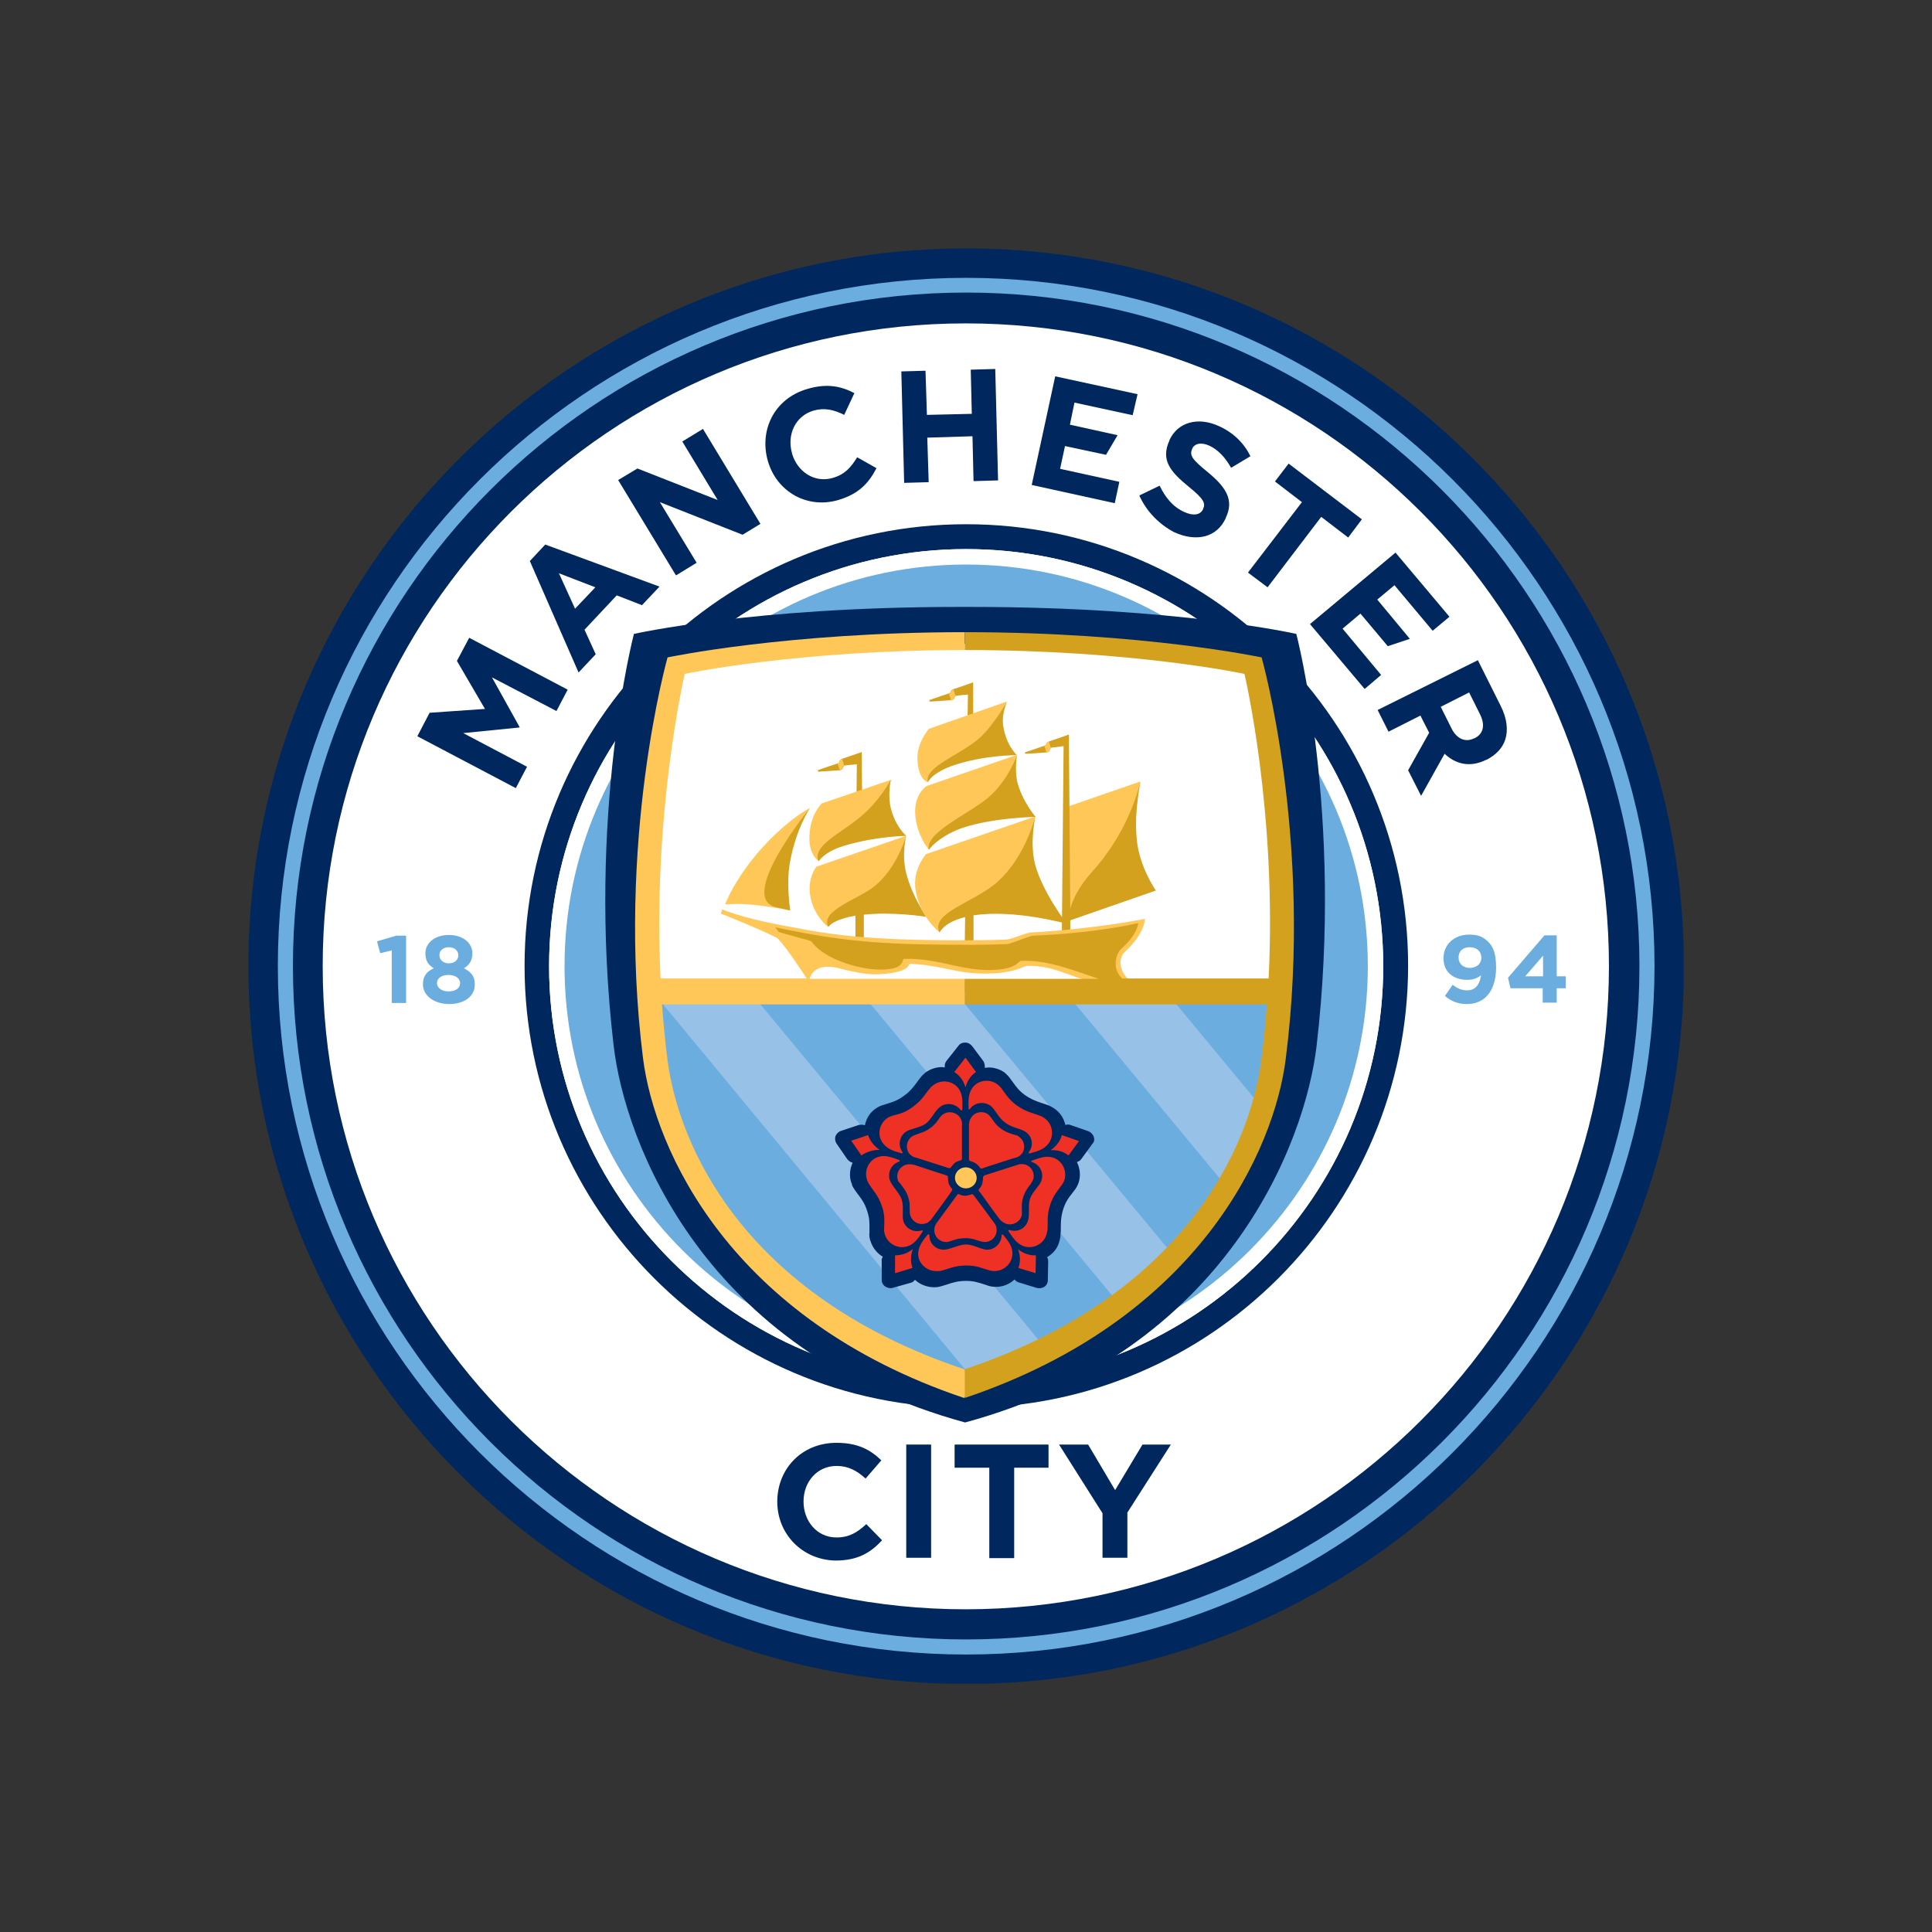 <svg width="70" height="70" viewBox="0 0 70 70" fill="none" xmlns="http://www.w3.org/2000/svg">
<rect x="0" y="0" width="70" height="70" fill="#333333" stroke="none"/>
<g clip-path="url(#clip0_82_45546)">
<path d="M35.006 9C20.67 9 9 20.67 9 35.006C9 49.343 20.67 61.013 35.006 61.013C49.343 61.013 61.013 49.343 61.013 35.006C61 20.67 49.343 9 35.006 9Z" fill="#00285E"/>
<path d="M58.295 35.006C58.295 22.143 47.87 11.717 34.994 11.717C22.13 11.717 11.692 22.143 11.692 35.006C11.692 47.87 22.13 58.308 34.994 58.308C47.87 58.295 58.295 47.87 58.295 35.006Z" fill="white"/>
<path d="M49.838 35.007C49.838 26.816 43.197 20.175 35.006 20.175C26.816 20.175 20.175 26.816 20.175 35.007C20.175 43.197 26.816 49.838 35.006 49.838C43.197 49.838 49.838 43.197 49.838 35.007Z" fill="#6CADDF"/>
<path d="M35.006 51.006C26.181 51.006 19.006 43.819 19.006 34.994C19.006 26.168 26.181 18.994 35.006 18.994C43.832 18.994 51.019 26.168 51.019 34.994C51.006 43.832 43.832 51.006 35.006 51.006ZM35.006 19.895C26.676 19.895 19.895 26.676 19.895 35.006C19.895 43.337 26.676 50.117 35.006 50.117C43.337 50.117 50.117 43.337 50.117 35.006C50.117 26.676 43.337 19.895 35.006 19.895Z" fill="#00285E"/>
<path d="M35.006 59.946C21.254 59.946 10.067 48.759 10.067 35.007C10.067 21.254 21.254 10.067 35.006 10.067C48.759 10.067 59.946 21.254 59.946 35.007C59.933 48.759 48.759 59.946 35.006 59.946ZM35.006 10.6C21.546 10.6 10.613 21.546 10.613 35.007C10.613 48.454 21.559 59.4 35.006 59.4C48.454 59.4 59.4 48.454 59.4 35.007C59.4 21.546 48.454 10.6 35.006 10.6Z" fill="#6CADDF"/>
<path d="M14.194 34.435L13.775 34.536L13.66 34.105L14.359 33.901H14.714V36.34H14.194V34.435Z" fill="#6CADDF"/>
<path d="M15.324 35.666C15.324 35.362 15.464 35.197 15.718 35.082C15.527 34.968 15.413 34.816 15.413 34.549V34.536C15.413 34.168 15.756 33.876 16.264 33.876C16.772 33.876 17.114 34.168 17.114 34.536V34.549C17.114 34.803 17 34.968 16.81 35.082C17.051 35.209 17.203 35.362 17.203 35.654V35.666C17.203 36.111 16.81 36.378 16.276 36.378C15.743 36.378 15.324 36.086 15.324 35.666ZM16.67 35.628C16.67 35.438 16.492 35.324 16.251 35.324C16.01 35.324 15.832 35.438 15.832 35.616C15.832 35.781 15.984 35.92 16.251 35.92C16.518 35.92 16.67 35.793 16.67 35.628ZM16.607 34.612C16.607 34.46 16.48 34.32 16.264 34.32C16.048 34.32 15.921 34.447 15.921 34.6V34.612C15.921 34.778 16.061 34.904 16.264 34.904C16.467 34.904 16.607 34.778 16.607 34.612Z" fill="#6CADDF"/>
<path d="M53.66 35.336C53.533 35.438 53.381 35.501 53.165 35.501C52.644 35.501 52.301 35.209 52.301 34.727V34.714C52.301 34.231 52.682 33.863 53.228 33.863C53.559 33.863 53.736 33.94 53.927 34.13C54.105 34.308 54.206 34.562 54.206 35.044V35.057C54.206 35.844 53.838 36.378 53.152 36.378C52.797 36.378 52.568 36.263 52.352 36.086L52.632 35.679C52.809 35.819 52.962 35.882 53.165 35.882C53.533 35.882 53.635 35.539 53.66 35.336ZM53.673 34.701C53.673 34.486 53.521 34.32 53.254 34.32C52.987 34.32 52.847 34.473 52.847 34.689V34.701C52.847 34.917 53.013 35.07 53.267 35.07C53.521 35.057 53.673 34.905 53.673 34.701Z" fill="#6CADDF"/>
<path d="M55.908 35.806H54.727L54.638 35.425L55.959 33.889H56.403V35.374H56.733V35.806H56.403V36.327H55.895V35.806H55.908ZM55.908 35.374V34.625L55.26 35.374H55.908Z" fill="#6CADDF"/>
<path d="M35.006 50.117C26.676 50.117 19.895 43.336 19.895 35.006C19.895 26.676 26.676 19.895 35.006 19.895C43.337 19.895 50.117 26.676 50.117 35.006C50.117 43.336 43.337 50.117 35.006 50.117ZM35.006 20.454C26.981 20.454 20.454 26.981 20.454 35.006C20.454 43.032 26.981 49.559 35.006 49.559C43.032 49.559 49.559 43.032 49.559 35.006C49.559 26.981 43.032 20.454 35.006 20.454Z" fill="white"/>
<path fill-rule="evenodd" clip-rule="evenodd" d="M34.727 21.99C27.273 21.99 22.968 22.968 22.968 22.968C22.968 22.968 21.254 29.508 22.232 37.876C22.638 41.393 25.495 48.949 34.968 51.539C44.441 48.962 47.298 41.393 47.705 37.876C48.683 29.495 46.968 22.968 46.968 22.968C46.968 22.968 42.663 21.99 35.21 21.99H34.727Z" fill="#00285E"/>
<path fill-rule="evenodd" clip-rule="evenodd" d="M46.397 35.933C46.308 38.473 45.914 46.066 34.956 50.244C24.086 46.181 23.514 38.32 23.514 35.933H46.397Z" fill="#97C1E7"/>
<path fill-rule="evenodd" clip-rule="evenodd" d="M46.067 35.514C46.359 29.216 45.292 24.111 45.292 24.111C45.292 24.111 41.203 23.324 34.968 23.324C28.721 23.324 24.568 24.187 24.568 24.187C24.568 24.187 23.438 29.317 23.743 35.502H46.067V35.514Z" fill="white"/>
<path d="M35.298 50.016L23.73 36.035C23.311 38.917 25.648 47.412 35.298 50.016Z" fill="#6CADDF"/>
<path d="M27.184 35.946L37.889 48.86C38.968 48.34 39.768 47.831 40.53 47.222L31.184 35.946H27.184Z" fill="#6CADDF"/>
<path d="M34.612 35.959L42.524 45.495C43.298 44.619 43.959 43.819 44.428 42.981L38.612 35.959H34.612Z" fill="#6CADDF"/>
<path d="M46.206 35.959L42.257 35.946L45.571 39.946C46.143 38.714 46.206 36.644 46.206 35.959Z" fill="#6CADDF"/>
<path d="M39.629 41.19C39.603 41.101 39.527 41.025 39.438 40.987L38.778 40.758C38.714 40.733 38.663 40.746 38.6 40.758C38.549 40.53 38.422 40.327 38.232 40.187C38.206 40.174 38.181 40.149 38.156 40.136C38.117 40.111 38.067 40.086 38.016 40.06C37.927 40.022 37.838 39.997 37.762 39.971C37.571 39.908 37.381 39.844 37.14 39.679C36.911 39.514 36.809 39.362 36.708 39.222C36.682 39.184 36.657 39.158 36.632 39.12C36.568 39.019 36.479 38.93 36.39 38.854C36.225 38.739 36.022 38.676 35.819 38.676C35.768 38.676 35.73 38.689 35.679 38.689C35.679 38.689 35.679 38.689 35.679 38.676C35.692 38.6 35.667 38.511 35.629 38.447L35.222 37.901C35.159 37.825 35.07 37.774 34.968 37.774C34.867 37.774 34.778 37.812 34.727 37.889L34.295 38.435C34.244 38.498 34.219 38.587 34.232 38.676C34.194 38.676 34.168 38.663 34.13 38.663C33.927 38.663 33.724 38.727 33.559 38.841C33.533 38.854 33.508 38.879 33.495 38.892C33.457 38.93 33.419 38.955 33.381 39.006C33.317 39.082 33.267 39.146 33.216 39.222C33.089 39.387 32.987 39.539 32.733 39.717C32.505 39.882 32.327 39.933 32.162 39.984C32.124 39.997 32.086 40.009 32.048 40.022C31.933 40.047 31.819 40.098 31.717 40.174C31.514 40.314 31.387 40.53 31.336 40.771C31.273 40.746 31.197 40.746 31.121 40.758L30.473 40.974C30.384 41 30.308 41.076 30.27 41.165C30.244 41.254 30.257 41.355 30.308 41.432L30.701 42.003C30.752 42.066 30.816 42.105 30.892 42.13C30.79 42.346 30.765 42.612 30.841 42.841C30.854 42.867 30.867 42.892 30.867 42.917C30.879 42.968 30.905 43.019 30.943 43.07C30.994 43.146 31.044 43.222 31.095 43.285C31.222 43.451 31.336 43.603 31.425 43.895C31.514 44.162 31.502 44.34 31.502 44.517C31.502 44.555 31.502 44.606 31.502 44.644C31.489 44.771 31.502 44.886 31.552 45C31.628 45.228 31.794 45.419 31.984 45.533C31.959 45.584 31.933 45.635 31.946 45.685V46.371C31.946 46.473 31.997 46.562 32.073 46.612C32.149 46.663 32.251 46.689 32.34 46.663L33.013 46.473C33.076 46.46 33.114 46.409 33.152 46.371C33.355 46.562 33.635 46.651 33.901 46.638C33.952 46.638 34.003 46.625 34.067 46.612C34.156 46.587 34.244 46.562 34.321 46.536C34.511 46.473 34.702 46.409 35.006 46.409C35.286 46.409 35.451 46.473 35.629 46.524C35.667 46.536 35.705 46.549 35.743 46.562C35.857 46.612 35.984 46.625 36.098 46.625C36.34 46.625 36.581 46.524 36.759 46.358C36.797 46.409 36.835 46.435 36.898 46.46L37.559 46.663C37.648 46.689 37.749 46.676 37.838 46.625C37.914 46.574 37.965 46.486 37.965 46.384L37.978 45.698C37.978 45.647 37.965 45.597 37.94 45.546C38.143 45.432 38.308 45.241 38.371 45.013C38.384 44.987 38.384 44.962 38.397 44.924C38.41 44.873 38.422 44.822 38.422 44.758C38.435 44.67 38.435 44.581 38.435 44.492C38.435 44.289 38.435 44.098 38.524 43.806C38.613 43.539 38.714 43.4 38.828 43.26C38.854 43.222 38.879 43.197 38.905 43.158C38.981 43.07 39.044 42.955 39.083 42.841C39.159 42.6 39.133 42.333 39.019 42.105C39.083 42.079 39.133 42.054 39.171 42.003L39.578 41.444C39.641 41.381 39.667 41.292 39.629 41.19Z" fill="#00285E"/>
<path d="M34.6 42.676C34.6 42.461 34.778 42.295 34.994 42.295C35.21 42.295 35.387 42.473 35.387 42.676C35.387 42.892 35.21 43.057 34.994 43.057C34.778 43.057 34.6 42.88 34.6 42.676Z" fill="#FFC758"/>
<path d="M34.981 39.4C34.917 39.159 34.765 38.956 34.575 38.841L34.981 38.321L35.362 38.841C35.172 38.968 35.044 39.159 34.981 39.4ZM31.87 41.66C31.667 41.521 31.527 41.343 31.451 41.127L30.841 41.33L31.21 41.864C31.387 41.737 31.629 41.66 31.87 41.66ZM33.076 45.254C32.886 45.407 32.67 45.483 32.429 45.483V46.13L33.063 45.94C32.987 45.737 32.987 45.495 33.076 45.254ZM36.886 45.267C36.975 45.495 36.975 45.724 36.898 45.94L37.521 46.13L37.533 45.483C37.318 45.495 37.089 45.419 36.886 45.267ZM38.067 41.673C38.321 41.66 38.536 41.724 38.714 41.864L39.095 41.343L38.473 41.127C38.422 41.33 38.27 41.533 38.067 41.673ZM34.194 45.279C33.902 45.279 33.673 45.051 33.673 44.759C33.673 44.721 33.635 44.708 33.61 44.733C33.419 44.962 33.279 45.165 33.267 45.407C33.254 45.762 33.559 46.054 33.927 46.054C33.952 46.054 33.978 46.054 33.99 46.054C34.029 46.054 34.054 46.054 34.105 46.041C34.359 45.978 34.587 45.851 35.019 45.851C35.387 45.851 35.578 45.953 35.768 46.003C35.844 46.029 35.933 46.054 36.022 46.054C36.391 46.054 36.683 45.762 36.683 45.407C36.683 45.153 36.53 44.962 36.34 44.733C36.327 44.708 36.289 44.733 36.289 44.759C36.289 45.038 36.048 45.279 35.768 45.279C35.552 45.279 35.273 45.089 34.994 45.089C34.752 45.089 34.41 45.279 34.194 45.279ZM33.851 44.568C33.851 44.81 34.041 45 34.283 45C34.308 45 34.333 45 34.371 44.987C34.384 44.987 34.397 44.987 34.41 44.975H34.422C34.575 44.924 34.714 44.861 34.981 44.861C35.248 44.861 35.375 44.937 35.527 44.975C35.578 44.987 35.629 45 35.679 45C35.921 45 36.111 44.81 36.111 44.568C36.111 44.505 36.099 44.441 36.073 44.391C36.06 44.365 36.048 44.34 36.035 44.327C36.035 44.327 35.298 43.324 35.273 43.299C35.235 43.248 35.184 43.273 35.159 43.286C35.121 43.299 35.032 43.324 34.968 43.324C34.905 43.324 34.829 43.311 34.791 43.286C34.74 43.261 34.702 43.248 34.676 43.299C34.651 43.337 34.117 44.06 33.952 44.289C33.889 44.365 33.851 44.454 33.851 44.568ZM37.241 44.238C37.152 44.518 36.86 44.657 36.581 44.568C36.543 44.556 36.517 44.581 36.543 44.619C36.708 44.861 36.848 45.064 37.089 45.153C37.432 45.267 37.813 45.076 37.914 44.733C37.927 44.708 37.927 44.695 37.927 44.67C37.94 44.645 37.94 44.606 37.952 44.568C37.978 44.302 37.914 44.06 38.054 43.641C38.168 43.299 38.321 43.146 38.435 42.981C38.486 42.918 38.536 42.841 38.562 42.765C38.676 42.422 38.486 42.041 38.143 41.94C37.902 41.864 37.66 41.953 37.381 42.054C37.356 42.067 37.356 42.092 37.394 42.105C37.673 42.194 37.825 42.486 37.736 42.765C37.673 42.968 37.406 43.172 37.318 43.438C37.241 43.654 37.318 44.022 37.241 44.238ZM36.454 44.34C36.683 44.416 36.937 44.289 37.013 44.06C37.025 44.035 37.025 44.01 37.025 43.972C37.025 43.959 37.025 43.946 37.025 43.934V43.921C37.025 43.768 37 43.603 37.076 43.362C37.165 43.108 37.267 43.007 37.356 42.88C37.381 42.841 37.406 42.791 37.432 42.74C37.508 42.511 37.381 42.27 37.152 42.194C37.089 42.181 37.025 42.168 36.975 42.181C36.949 42.181 36.924 42.181 36.898 42.194C36.898 42.194 35.705 42.575 35.667 42.587C35.616 42.613 35.616 42.664 35.616 42.689C35.616 42.727 35.603 42.816 35.59 42.88C35.578 42.93 35.54 43.007 35.502 43.045C35.464 43.083 35.438 43.121 35.476 43.159C35.514 43.197 36.022 43.921 36.2 44.149C36.264 44.238 36.352 44.302 36.454 44.34ZM37.165 41.013C37.406 41.178 37.457 41.508 37.279 41.737C37.254 41.762 37.279 41.8 37.318 41.788C37.61 41.711 37.838 41.635 37.99 41.432C38.206 41.14 38.143 40.733 37.851 40.518C37.838 40.505 37.813 40.492 37.787 40.48C37.762 40.454 37.736 40.441 37.686 40.429C37.444 40.327 37.191 40.302 36.835 40.048C36.543 39.832 36.441 39.641 36.314 39.476C36.276 39.413 36.213 39.349 36.136 39.286C35.844 39.07 35.425 39.133 35.222 39.426C35.083 39.629 35.083 39.883 35.095 40.175C35.095 40.2 35.133 40.213 35.146 40.175C35.311 39.946 35.641 39.895 35.883 40.06C36.06 40.188 36.175 40.505 36.403 40.657C36.606 40.848 36.987 40.886 37.165 41.013ZM37.025 41.8C37.165 41.61 37.127 41.33 36.924 41.191C36.911 41.178 36.886 41.153 36.848 41.14C36.835 41.14 36.822 41.127 36.81 41.127H36.797C36.645 41.076 36.492 41.051 36.276 40.899C36.06 40.746 35.997 40.606 35.908 40.492C35.883 40.454 35.844 40.416 35.806 40.378C35.616 40.238 35.337 40.276 35.197 40.48C35.159 40.53 35.133 40.581 35.121 40.645C35.121 40.67 35.108 40.695 35.108 40.721C35.108 40.721 35.108 41.965 35.108 42.003C35.108 42.067 35.159 42.067 35.197 42.08C35.235 42.092 35.324 42.13 35.362 42.156C35.413 42.194 35.464 42.245 35.489 42.283C35.514 42.321 35.54 42.359 35.59 42.334C35.641 42.308 36.492 42.041 36.759 41.953C36.873 41.94 36.962 41.876 37.025 41.8ZM34.067 40.099C34.295 39.934 34.625 39.984 34.803 40.213C34.829 40.238 34.867 40.238 34.867 40.2C34.879 39.908 34.879 39.654 34.74 39.451C34.536 39.159 34.117 39.095 33.825 39.311C33.8 39.324 33.787 39.337 33.775 39.349C33.749 39.362 33.724 39.388 33.699 39.426C33.521 39.629 33.419 39.857 33.063 40.111C32.772 40.327 32.556 40.365 32.365 40.416C32.289 40.441 32.2 40.467 32.136 40.518C31.845 40.733 31.768 41.14 31.997 41.432C32.149 41.635 32.391 41.711 32.67 41.788C32.695 41.8 32.708 41.762 32.695 41.737C32.53 41.508 32.581 41.178 32.81 41.013C32.987 40.886 33.318 40.873 33.546 40.708C33.724 40.581 33.889 40.226 34.067 40.099ZM34.778 40.48C34.638 40.289 34.359 40.238 34.168 40.378C34.143 40.391 34.13 40.403 34.105 40.429C34.092 40.441 34.092 40.441 34.079 40.454L34.067 40.467C33.978 40.594 33.902 40.733 33.686 40.886C33.47 41.038 33.318 41.051 33.178 41.114C33.127 41.127 33.076 41.153 33.038 41.178C32.848 41.318 32.797 41.584 32.937 41.788C32.975 41.838 33.025 41.876 33.076 41.902C33.102 41.914 33.114 41.927 33.14 41.927C33.14 41.927 34.333 42.308 34.371 42.321C34.435 42.334 34.46 42.295 34.473 42.27C34.498 42.245 34.549 42.168 34.6 42.13C34.651 42.092 34.714 42.067 34.765 42.054C34.816 42.041 34.854 42.029 34.854 41.978C34.854 41.927 34.854 41.038 34.854 40.759C34.867 40.67 34.841 40.568 34.778 40.48ZM32.238 42.752C32.149 42.473 32.302 42.181 32.568 42.092C32.606 42.08 32.606 42.041 32.581 42.029C32.302 41.927 32.06 41.838 31.832 41.914C31.489 42.016 31.299 42.397 31.413 42.74C31.413 42.765 31.425 42.778 31.438 42.803C31.451 42.829 31.463 42.867 31.489 42.905C31.629 43.133 31.819 43.299 31.959 43.718C32.073 44.06 32.035 44.276 32.035 44.48C32.022 44.556 32.035 44.645 32.06 44.733C32.175 45.076 32.543 45.267 32.886 45.153C33.127 45.076 33.267 44.873 33.432 44.619C33.444 44.594 33.419 44.568 33.394 44.581C33.114 44.67 32.822 44.518 32.733 44.251C32.67 44.048 32.759 43.73 32.67 43.464C32.594 43.222 32.302 42.956 32.238 42.752ZM32.81 42.206C32.581 42.283 32.454 42.524 32.53 42.752C32.53 42.778 32.543 42.803 32.568 42.829C32.581 42.841 32.581 42.854 32.594 42.854C32.594 42.854 32.594 42.867 32.606 42.867C32.695 42.994 32.81 43.108 32.898 43.349C32.987 43.603 32.949 43.743 32.962 43.895C32.962 43.946 32.962 43.997 32.987 44.048C33.063 44.276 33.305 44.403 33.533 44.327C33.597 44.315 33.648 44.276 33.686 44.238C33.699 44.226 33.724 44.2 33.736 44.188C33.736 44.188 34.473 43.184 34.486 43.146C34.524 43.095 34.486 43.057 34.46 43.032C34.435 43.007 34.384 42.93 34.371 42.867C34.359 42.816 34.346 42.74 34.346 42.689C34.346 42.638 34.346 42.6 34.295 42.587C34.245 42.575 33.394 42.295 33.127 42.206C33.025 42.181 32.924 42.168 32.81 42.206Z" fill="#EE3124"/>
<path d="M38.638 29.241L41.318 28.314C41.318 28.314 41.089 29.432 41.153 30.295C41.229 31.413 41.876 32.264 41.876 32.264L38.575 33.407L38.638 29.241Z" fill="#FFC758"/>
<path d="M41.876 32.264C41.876 32.264 41.292 31.425 41.191 30.448C41.114 29.711 41.191 29.076 41.317 28.314C41.203 28.822 40.771 30.257 39.565 31.591C39.083 32.124 38.867 32.594 38.778 32.924L38.727 26.613C38.727 26.613 38.092 26.841 38.029 26.854C37.952 26.88 37.914 26.93 37.914 26.943C37.914 26.981 37.889 27.006 37.838 27.019C37.787 27.032 37.419 27.172 37.165 27.248C37.114 27.26 37.14 27.311 37.165 27.311C37.47 27.299 37.902 27.26 37.94 27.26C38.003 27.248 38.029 27.222 38.029 27.184C38.029 27.184 38.029 27.184 38.029 27.172C38.041 27.121 38.079 27.083 38.13 27.083C38.168 27.083 38.397 27.057 38.536 27.032L38.473 33.825H38.778V33.343L41.876 32.264Z" fill="#D4A11E"/>
<path d="M30.003 33.584C30.003 33.584 29.508 33.216 29.368 32.518C29.229 31.806 29.584 31.4 29.584 31.4L32.835 30.283C32.835 30.283 32.632 30.93 32.822 31.667C33.063 32.594 33.559 33.216 33.559 33.216C33.559 33.216 32.365 32.987 31.209 33.14C30.117 33.279 30.003 33.584 30.003 33.584Z" fill="#FFC758"/>
<path d="M26.27 32.771C26.27 32.771 26.676 31.667 27.857 30.46C28.759 29.546 29.343 29.279 29.343 29.279C29.343 29.279 28.822 30.029 28.606 31.26C28.467 32.022 28.619 32.987 28.619 32.987C28.619 32.987 28.009 32.86 27.311 32.784C26.727 32.721 26.27 32.771 26.27 32.771Z" fill="#FFC758"/>
<path d="M29.343 29.279C29.343 29.279 28.835 30.029 28.619 31.26C28.479 32.022 28.632 32.987 28.632 32.987C28.632 32.987 28.479 32.949 28.124 32.873C26.676 32.543 29.343 29.279 29.343 29.279Z" fill="#D4A11E"/>
<path d="M31.248 30.168L31.222 27.248C31.159 27.273 30.587 27.463 30.524 27.489C30.448 27.514 30.41 27.565 30.41 27.59C30.41 27.628 30.384 27.654 30.333 27.667C30.283 27.679 29.914 27.806 29.66 27.895C29.61 27.908 29.635 27.959 29.66 27.959C29.953 27.946 30.397 27.908 30.435 27.908C30.498 27.895 30.524 27.87 30.537 27.832C30.537 27.832 30.537 27.832 30.537 27.819C30.549 27.768 30.587 27.73 30.638 27.73C30.676 27.73 30.892 27.705 31.045 27.692L31.019 30.181H31.248V30.168Z" fill="#D4A11E"/>
<path d="M35.032 27.527H35.26V24.721C35.26 24.721 34.626 24.949 34.562 24.962C34.486 24.987 34.448 25.038 34.448 25.051C34.448 25.089 34.422 25.114 34.371 25.127C34.321 25.14 33.953 25.267 33.699 25.356C33.648 25.368 33.673 25.419 33.699 25.419C34.003 25.406 34.435 25.368 34.473 25.368C34.537 25.356 34.562 25.33 34.575 25.292C34.587 25.241 34.626 25.203 34.676 25.203C34.714 25.203 34.918 25.178 35.07 25.165L35.032 27.527Z" fill="#D4A11E"/>
<path d="M34.46 25.381H34.473C34.536 25.368 34.562 25.343 34.562 25.305C34.562 25.267 34.587 25.241 34.625 25.229L34.549 24.987C34.473 25.013 34.447 25.064 34.447 25.076C34.447 25.114 34.422 25.127 34.384 25.14L34.46 25.381Z" fill="#FFC758"/>
<path d="M30.422 27.895H30.435C30.498 27.882 30.524 27.857 30.524 27.819C30.536 27.781 30.549 27.755 30.587 27.743L30.511 27.502C30.435 27.527 30.409 27.578 30.409 27.59C30.409 27.628 30.384 27.641 30.346 27.654L30.422 27.895Z" fill="#FFC758"/>
<path d="M37.914 27.26H37.927C37.99 27.248 38.016 27.222 38.016 27.184C38.029 27.146 38.041 27.121 38.079 27.108L38.003 26.867C37.927 26.892 37.902 26.943 37.902 26.956C37.902 26.994 37.876 27.006 37.838 27.019L37.914 27.26Z" fill="#FFC758"/>
<path d="M33.559 33.216C33.559 33.216 33.038 32.454 32.835 31.641C32.657 30.943 32.835 30.283 32.835 30.283C32.835 30.283 32.492 31.476 31.667 32.124C31.095 32.581 29.686 33 30.016 33.584C30.067 33.508 30.206 33.356 30.778 33.216C30.841 33.203 30.917 33.191 30.994 33.178V34.143H31.298V33.14C32.352 33.026 33.559 33.216 33.559 33.216Z" fill="#D4A11E"/>
<path d="M29.66 31.197C29.66 31.197 29.279 30.968 29.33 30.232C29.381 29.47 29.762 29.14 29.762 29.114L32.289 28.251C32.289 28.251 32.098 28.632 32.238 29.203C32.39 29.889 32.835 30.283 32.835 30.283C32.835 30.283 31.565 30.295 30.422 30.689C29.863 30.88 29.66 31.197 29.66 31.197Z" fill="#FFC758"/>
<path d="M31.159 29.61C31.883 29.013 32.276 28.251 32.276 28.251C32.276 28.251 32.175 28.733 32.251 29.165C32.391 29.902 32.822 30.283 32.822 30.283C32.822 30.283 31.794 30.295 30.689 30.613C29.952 30.816 29.724 31.108 29.66 31.21C29.419 30.651 30.422 30.219 31.159 29.61Z" fill="#D4A11E"/>
<path d="M34.041 33.775C34.041 33.775 33.343 33.254 33.178 32.276C33.038 31.501 33.559 30.943 33.559 30.943L37.508 29.584C37.508 29.584 37.292 30.46 37.495 31.298C37.724 32.238 38.587 33.406 38.587 33.406C38.587 33.406 36.949 32.936 35.527 33.114C34.168 33.292 34.041 33.775 34.041 33.775Z" fill="#FFC758"/>
<path d="M33.241 27.514C33.216 26.917 33.635 26.435 33.648 26.409L36.479 25.419C36.479 25.419 36.289 25.863 36.34 26.244C36.429 26.968 36.835 27.349 36.835 27.349C36.835 27.349 35.718 27.286 34.41 27.743C33.686 27.997 33.61 28.34 33.61 28.34C33.61 28.34 33.267 28.251 33.241 27.514Z" fill="#FFC758"/>
<path d="M35.476 26.752C35.984 26.308 36.479 25.432 36.479 25.432C36.479 25.432 36.289 25.876 36.34 26.257C36.429 26.981 36.835 27.362 36.835 27.362C36.835 27.362 35.629 27.349 34.473 27.756C33.978 27.933 33.66 28.2 33.622 28.352C33.457 27.794 34.778 27.362 35.476 26.752Z" fill="#D4A11E"/>
<path d="M33.648 30.778C33.648 30.778 33.241 30.308 33.165 29.571C33.089 28.809 33.533 28.505 33.571 28.479L36.848 27.349C36.848 27.349 36.759 27.59 36.835 28.251C36.911 28.809 37.457 29.571 37.457 29.571C37.457 29.571 35.705 29.622 34.625 30.041C33.94 30.308 33.648 30.778 33.648 30.778Z" fill="#FFC758"/>
<path d="M35.819 28.886C36.53 28.276 36.847 27.362 36.847 27.362C36.847 27.362 36.759 27.882 36.847 28.289C37.013 29 37.52 29.597 37.52 29.597C37.52 29.597 35.997 29.622 34.892 29.99C34.168 30.232 33.724 30.663 33.66 30.79C33.495 30.168 35.108 29.495 35.819 28.886Z" fill="#D4A11E"/>
<path d="M38.651 33.47C38.651 33.47 37.762 32.314 37.495 31.298C37.33 30.625 37.457 29.863 37.508 29.597C37.407 29.952 37.051 31.108 36.175 31.921C35.337 32.695 33.686 33.063 34.041 33.787C34.105 33.673 34.295 33.394 34.968 33.228L34.956 34.155H35.273V33.165C36.733 32.936 38.651 33.47 38.651 33.47Z" fill="#D4A11E"/>
<path fill-rule="evenodd" clip-rule="evenodd" d="M40.175 35.641C40.378 35.603 40.581 35.552 40.886 35.476C40.873 35.464 40.847 35.451 40.835 35.438C40.505 35.07 40.556 34.676 40.759 34.486C41.495 33.8 41.483 33.292 41.483 33.292C41.483 33.292 39.692 33.66 37.33 33.787C37.178 33.8 36.632 34.041 36.467 34.041C36.136 34.054 35.806 34.067 35.463 34.067C31.006 34.105 29.762 33.787 28.302 33.521C26.816 33.241 26.168 32.949 26.168 32.949L26.117 33.102C26.117 33.102 27.286 33.559 28.124 33.965C28.302 34.054 29 35.095 29.229 35.451H23.933C23.641 29.381 24.809 24.416 24.809 24.416C24.809 24.416 28.86 23.552 34.956 23.552V22.905C28.492 22.905 24.187 23.819 24.187 23.819C24.187 23.819 22.308 30.448 23.298 38.346C23.717 41.635 26.435 47.794 34.93 50.651L35.298 50.13L34.93 49.609C26.93 46.93 24.594 41.508 24.187 38.422C24.098 37.736 24.035 37.051 23.984 36.391H34.968V35.464H29.33C29.457 35.057 29.851 34.956 30.346 35.07C30.854 35.197 31.362 35.324 31.844 35.298C33.051 35.235 32.873 34.917 32.987 34.917C34.232 34.994 34.702 35.298 35.781 35.273C36.771 35.26 37.114 34.994 37.203 34.994C38.409 34.981 38.867 35.54 40.073 35.641C40.111 35.641 40.149 35.641 40.175 35.641Z" fill="#FFC758"/>
<path fill-rule="evenodd" clip-rule="evenodd" d="M45.711 23.819C45.711 23.819 41.419 22.905 34.956 22.905V23.552C41.051 23.552 45.089 24.416 45.089 24.416C45.089 24.416 46.27 29.381 45.965 35.451H40.657C40.238 35.044 40.479 34.511 40.619 34.384C41.241 33.825 41.241 33.444 41.241 33.444C41.241 33.444 39.806 33.8 37.444 33.902C37.292 33.902 36.632 34.206 36.467 34.206C36.136 34.219 35.679 34.232 35.337 34.232C32.264 34.232 30.752 34.168 28.086 33.597C28.137 33.66 28.162 33.686 28.213 33.762C28.225 33.787 29.381 34.079 29.394 34.105C29.571 34.346 29.8 34.511 30.079 34.663C30.511 34.892 31.146 35.083 31.667 35.121C32.873 35.197 32.644 34.74 32.759 34.74C33.99 34.714 34.791 35.159 35.87 35.146C36.86 35.133 36.886 34.816 36.987 34.816C37.965 34.765 38.956 35.184 39.806 35.464H34.956V36.391H45.902C45.851 37.063 45.787 37.736 45.698 38.422C45.292 41.521 42.956 46.93 34.956 49.609V50.651C43.451 47.794 46.181 41.648 46.587 38.346C47.59 30.448 45.711 23.819 45.711 23.819Z" fill="#D4A11E"/>
<path d="M15.121 26.676L15.565 25.825L17.571 25.686L16.555 23.946L17 23.108L20.568 24.987L20.162 25.762L17.825 24.543L18.828 26.346L18.816 26.359L16.784 26.562L19.095 27.781L18.689 28.555L15.121 26.676Z" fill="#00285E"/>
<path d="M19.197 20.327L19.756 19.73L23.895 21.254L23.26 21.927L22.346 21.571L21.178 22.816L21.584 23.705L20.962 24.365L19.197 20.327ZM21.571 21.279L20.251 20.771L20.835 22.054L21.571 21.279Z" fill="#00285E"/>
<path d="M22.397 17.393L23.095 16.974L26.003 18.117L24.721 15.997L25.47 15.54L27.552 18.981L26.905 19.375L23.908 18.194L25.241 20.39L24.492 20.848L22.397 17.393Z" fill="#00285E"/>
<path d="M27.819 16.695C27.502 15.578 28.06 14.435 29.254 14.092C29.978 13.876 30.498 14.003 30.956 14.244L30.587 15.032C30.206 14.841 29.863 14.765 29.47 14.879C28.822 15.07 28.505 15.743 28.695 16.416V16.428C28.886 17.089 29.508 17.508 30.168 17.317C30.613 17.19 30.828 16.936 31.057 16.568L31.756 16.962C31.476 17.508 31.108 17.901 30.371 18.117C29.241 18.448 28.136 17.813 27.819 16.695Z" fill="#00285E"/>
<path d="M32.657 13.457L33.533 13.432L33.584 15.032L35.21 14.994L35.172 13.394L36.06 13.368L36.162 17.406L35.273 17.432L35.235 15.806L33.597 15.857L33.648 17.47L32.759 17.495L32.657 13.457Z" fill="#00285E"/>
<path d="M41.279 17.952L42.016 17.597C42.219 18.016 42.486 18.359 42.905 18.549C43.235 18.701 43.489 18.663 43.59 18.448V18.435C43.692 18.232 43.603 18.067 43.07 17.635C42.422 17.102 42.041 16.682 42.371 15.959V15.946C42.676 15.286 43.413 15.095 44.162 15.438C44.695 15.679 45.076 16.06 45.305 16.53L44.606 16.949C44.39 16.568 44.124 16.289 43.819 16.149C43.514 16.009 43.286 16.073 43.197 16.251V16.263C43.083 16.505 43.209 16.657 43.768 17.114C44.416 17.648 44.721 18.117 44.416 18.752V18.765C44.086 19.489 43.336 19.641 42.549 19.286C42.016 19.006 41.546 18.549 41.279 17.952Z" fill="#00285E"/>
<path d="M47.171 18.194L46.194 17.445L46.689 16.797L49.343 18.816L48.848 19.476L47.87 18.727L45.927 21.279L45.216 20.746L47.171 18.194Z" fill="#00285E"/>
<path d="M53.546 23.92L54.371 25.571C54.6 26.028 54.651 26.447 54.536 26.803C54.435 27.108 54.206 27.349 53.864 27.527H53.851C53.267 27.819 52.746 27.692 52.34 27.311L51.489 28.835L51.019 27.908L51.781 26.549L51.464 25.927L50.308 26.511L49.914 25.724L53.546 23.92ZM52.594 26.397C52.784 26.778 53.102 26.904 53.406 26.752H53.419C53.762 26.587 53.813 26.257 53.622 25.876L53.229 25.089L52.2 25.609L52.594 26.397Z" fill="#00285E"/>
<path d="M38.587 16.162L40.073 16.479L40.492 15.768L38.765 15.387L38.93 14.587L41.038 15.044L41.216 14.282L38.232 13.635L37.381 17.571L40.39 18.232L40.556 17.457L38.409 16.987L38.587 16.162Z" fill="#00285E"/>
<path d="M50.562 20.022L47.463 22.612L49.444 24.962L50.041 24.454L48.644 22.777L49.292 22.232L50.282 23.412L51.082 23.146L49.901 21.724L50.524 21.203L51.908 22.854L52.517 22.346L50.562 20.022Z" fill="#00285E"/>
<path d="M28.162 54.409C28.162 53.228 29.038 52.276 30.308 52.276C31.082 52.276 31.54 52.53 31.933 52.911L31.362 53.571C31.044 53.279 30.727 53.114 30.308 53.114C29.61 53.114 29.114 53.685 29.114 54.397V54.409C29.114 55.108 29.597 55.705 30.308 55.705C30.778 55.705 31.07 55.514 31.387 55.222L31.959 55.806C31.54 56.263 31.07 56.542 30.27 56.542C29.064 56.517 28.162 55.578 28.162 54.409Z" fill="#00285E"/>
<path d="M32.835 52.339H33.736V56.441H32.835V52.339Z" fill="#00285E"/>
<path d="M35.832 53.178H34.587V52.339H37.99V53.178H36.746V56.454H35.844V53.178H35.832Z" fill="#00285E"/>
<path d="M39.946 54.828L38.371 52.339H39.425L40.403 53.99L41.394 52.339H42.422L40.847 54.803V56.441H39.946V54.828Z" fill="#00285E"/>
</g>
<defs>
<clipPath id="clip0_82_45546">
<rect width="52" height="52" fill="white" transform="translate(9 9)"/>
</clipPath>
</defs>
</svg>
